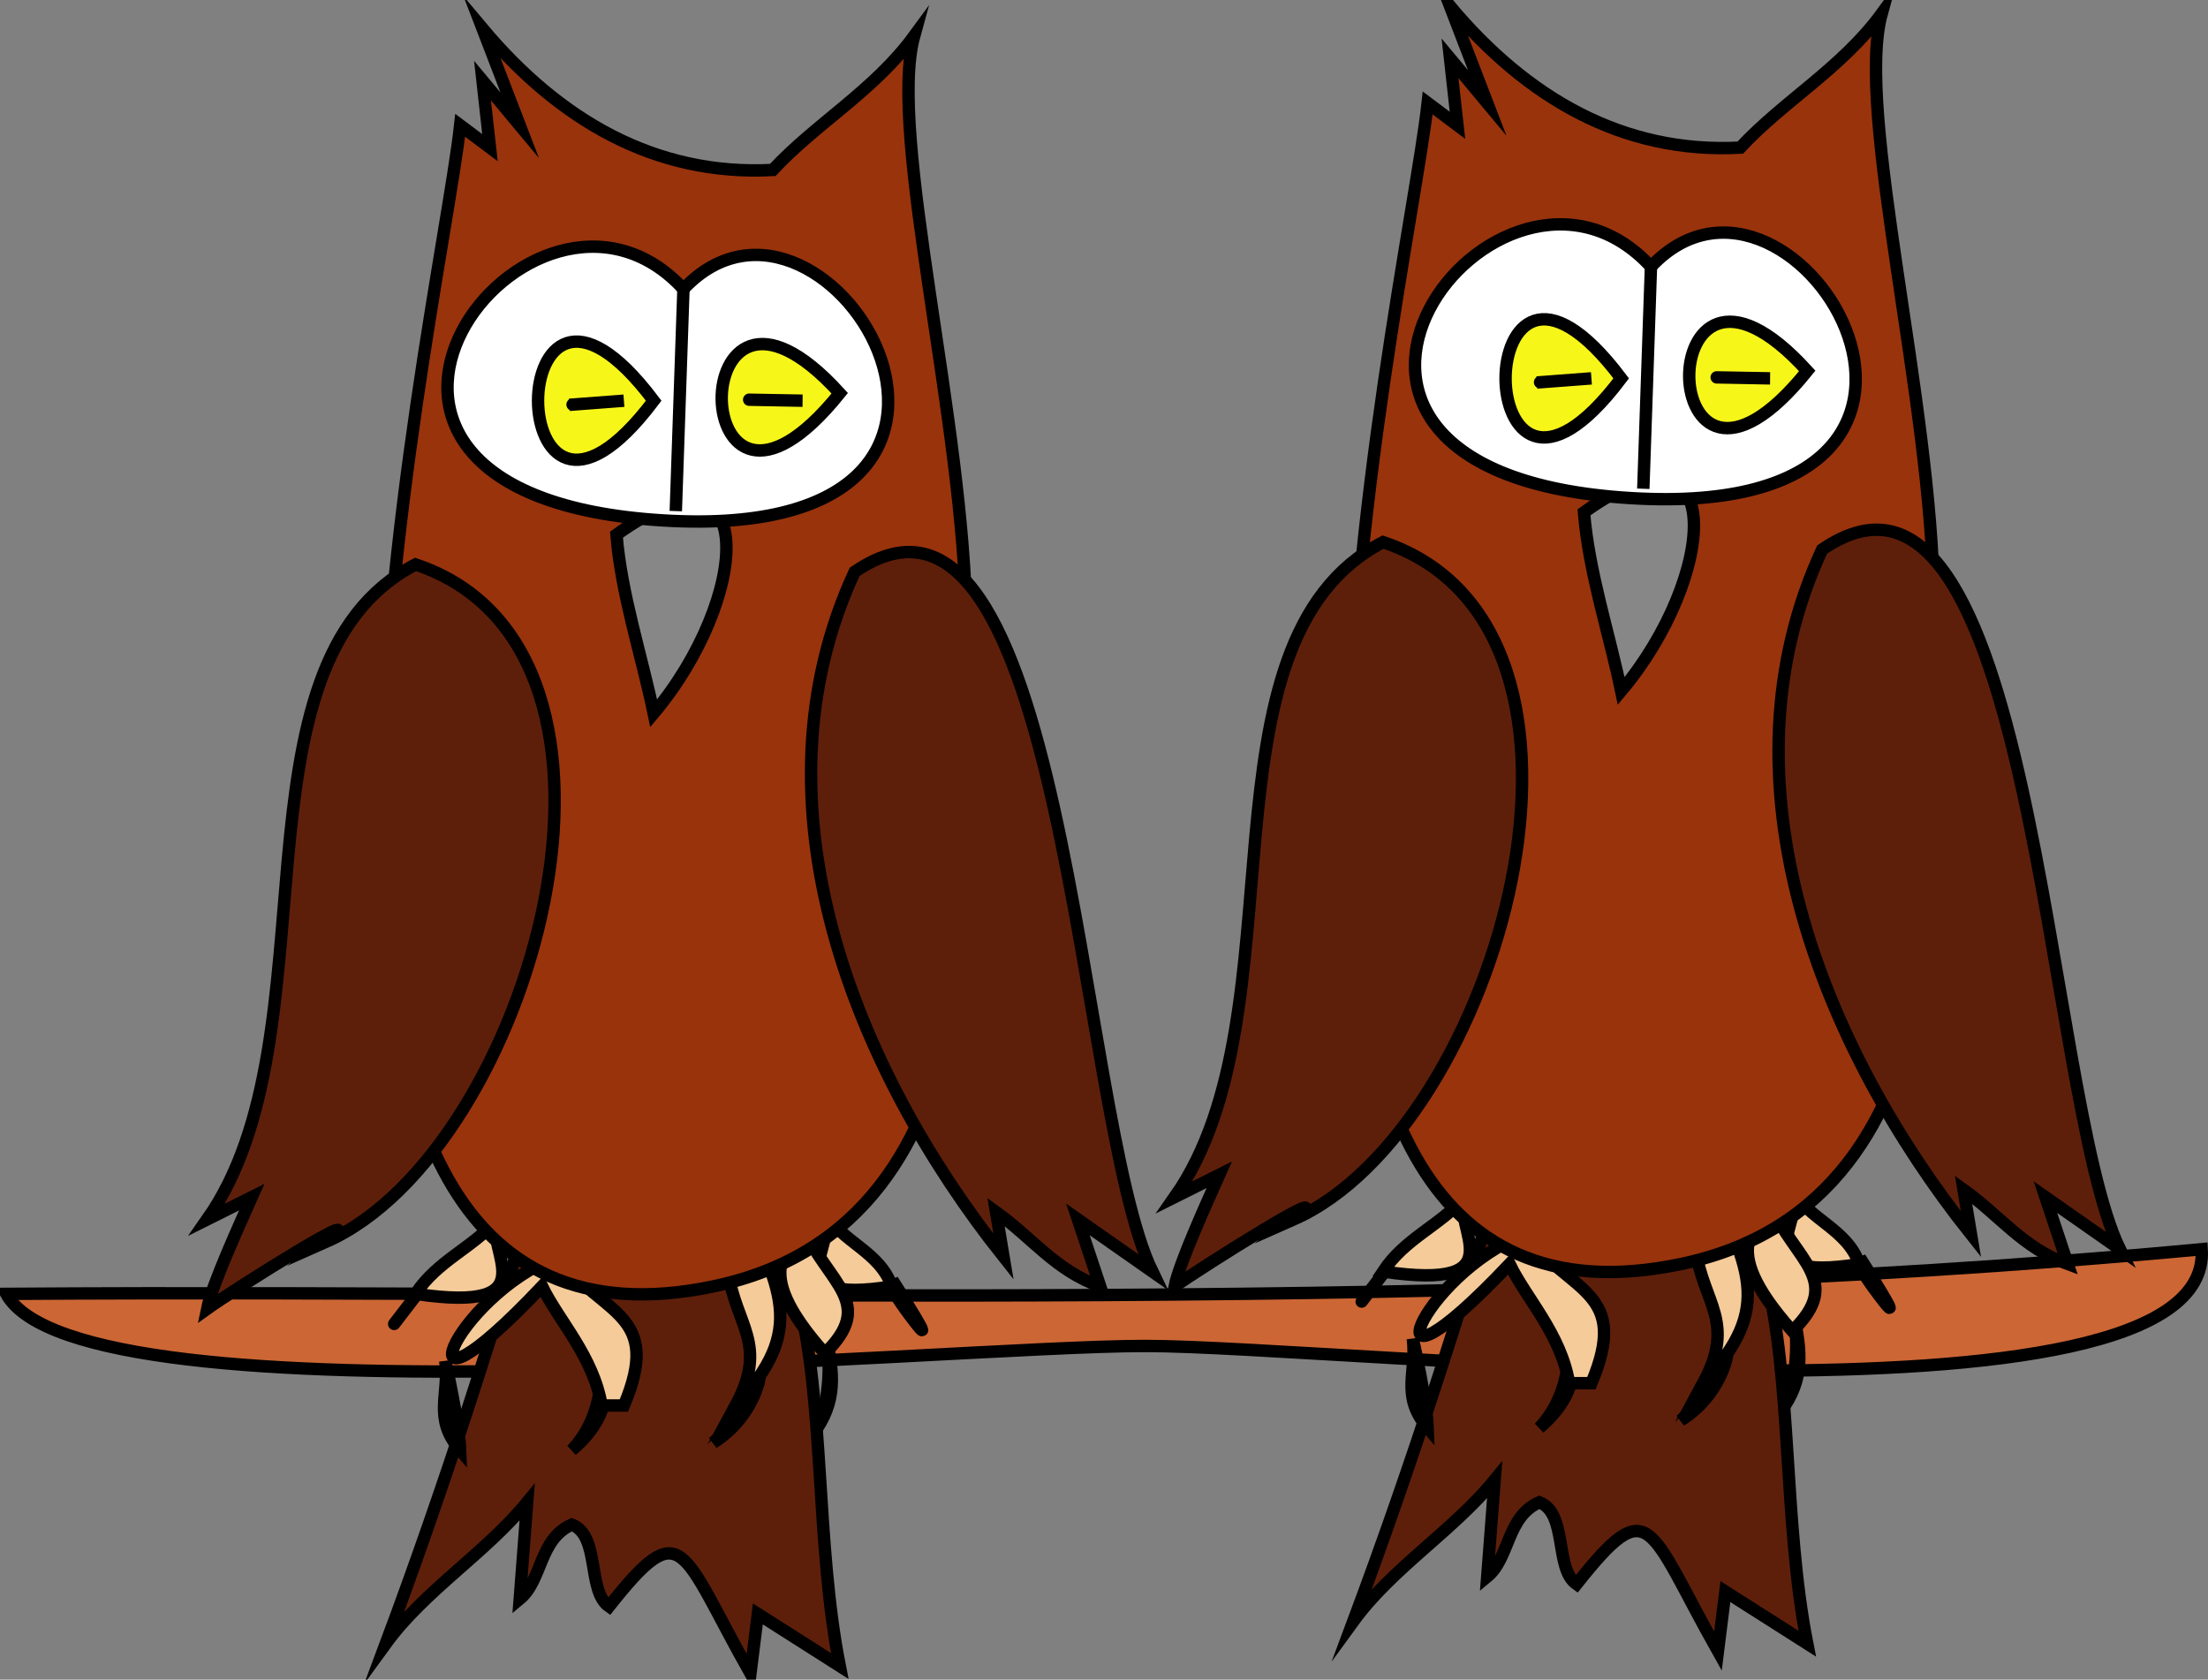 <svg xmlns="http://www.w3.org/2000/svg" xmlns:xlink="http://www.w3.org/1999/xlink" version="1.1" id="Layer_1" x="0px" y="0px" enable-background="new 0 0 822.05 841.89" xml:space="preserve" viewBox="299.25 338.01 222.51 169.25">
<rect x="299.25" y="338.01" width="222.51" height="169.25" fill="#808080" stroke="none"/>
<path fill-rule="evenodd" clip-rule="evenodd" fill="#CC6635" stroke="#000000" stroke-width="1.25" stroke-linecap="square" stroke-miterlimit="10" d="  M299.875,468.386c7.624,13.706,94.252,5.25,114.763,5.25c20.162,0,107.731,9.896,106.487-9.75  C448.019,470.689,373.197,467.894,299.875,468.386z"/>
<path fill-rule="evenodd" clip-rule="evenodd" fill="#5E1F0A" stroke="#000000" stroke-width="1.25" stroke-linecap="square" stroke-miterlimit="10" d="  M353.875,455.636c-4.711,16.188-9.849,32.206-15.75,48c3.906-5.365,10.034-9.109,14.25-14.25c-0.25,3.25-0.5,6.5-0.75,9.75  c2.287-1.886,1.951-6.059,5.25-7.5c2.873,1.082,1.518,6.697,3.75,8.25c7.486-9.438,7.133-5.892,14.25,6.75c0.25-2,0.5-4,0.75-6  c2.75,1.75,5.5,3.5,8.25,5.25C379.017,481.174,387.472,448.243,353.875,455.636z"/>
<path fill-rule="evenodd" clip-rule="evenodd" fill="#F5CB99" stroke="#000000" stroke-width="1.25" stroke-linecap="square" stroke-miterlimit="10" d="  M389.125,466.886c0.055,0.15,5.345,8.377,1.875,3.75C388.06,466.715,389.251,467.232,389.125,466.886z"/>
<path fill-rule="evenodd" clip-rule="evenodd" fill="#F5CB99" stroke="#000000" stroke-width="1.25" stroke-linecap="square" stroke-miterlimit="10" d="  M382.375,460.136c1.652,3.041,5.522,3.938,6.75,7.5C376.926,469.581,383.927,462.994,382.375,460.136z"/>
<path fill-rule="evenodd" clip-rule="evenodd" fill="#F5CB99" stroke="#000000" stroke-width="1.25" stroke-linecap="square" stroke-miterlimit="10" d="  M382.375,472.136c0.794,3.699,1.328,6.583-0.75,9.75C384.332,475.64,381.217,467.489,382.375,472.136z"/>
<path fill-rule="evenodd" clip-rule="evenodd" fill="#F5CB99" stroke="#000000" stroke-width="1.25" stroke-linecap="square" stroke-miterlimit="10" d="  M380.125,461.636c2.618,5.793,7.47,7.629,2.25,12.75C374.293,465.34,379.446,463.84,380.125,461.636z"/>
<path fill-rule="evenodd" clip-rule="evenodd" fill="#F5CB99" stroke="#000000" stroke-width="1.25" stroke-linecap="square" stroke-miterlimit="10" d="  M375.625,476.636c-0.982,2.568-2.503,4.881-4.5,6.75C375.838,480.443,376.188,475.165,375.625,476.636z"/>
<path fill-rule="evenodd" clip-rule="evenodd" fill="#F5CB99" stroke="#000000" stroke-width="1.25" stroke-linecap="square" stroke-miterlimit="10" d="  M372.625,466.136c0.74,5.418,4.111,7.287,0.75,13.5c7.309-7.8,4.538-11.629,0-21.75  C372.415,460.699,373.351,463.304,372.625,466.136z"/>
<path fill-rule="evenodd" clip-rule="evenodd" fill="#F5CB99" stroke="#000000" stroke-width="1.25" stroke-linecap="square" stroke-miterlimit="10" d="  M341.875,467.636C335.248,476.264,342.073,467.378,341.875,467.636L341.875,467.636z"/>
<path fill-rule="evenodd" clip-rule="evenodd" fill="#F5CB99" stroke="#000000" stroke-width="1.25" stroke-linecap="square" stroke-miterlimit="10" d="  M349.375,460.886c-2.542,2.891-6.031,4.144-8.25,7.5C354.805,470.415,347.996,463.872,349.375,460.886z"/>
<path fill-rule="evenodd" clip-rule="evenodd" fill="#F5CB99" stroke="#000000" stroke-width="1.25" stroke-linecap="square" stroke-miterlimit="10" d="  M344.125,475.136c0.432,3.481-1.272,5.762,1.5,9C345.524,481.311,344.133,475.2,344.125,475.136z"/>
<path fill-rule="evenodd" clip-rule="evenodd" fill="#F5CB99" stroke="#000000" stroke-width="1.25" stroke-linecap="square" stroke-miterlimit="10" d="  M359.875,476.636c-0.243,2.915-1.03,5.397-3,7.5C361.867,479.966,359.957,475.656,359.875,476.636z"/>
<path fill-rule="evenodd" clip-rule="evenodd" fill="#F5CB99" stroke="#000000" stroke-width="1.25" stroke-linecap="square" stroke-miterlimit="10" d="  M355.375,464.636c4.723,5.984,10.668,5.692,6.75,15c-0.75,0-1.5,0-2.25,0c-0.819-4.944-4.317-8.533-6-12  C338.701,483.667,344.955,468.631,355.375,464.636z"/>
<path fill-rule="evenodd" clip-rule="evenodd" fill="#99330C" stroke="#000000" stroke-width="1.25" stroke-linecap="square" stroke-miterlimit="10" d="  M377.125,355.136c4.346-4.682,10.232-8.012,14.25-13.5c-2.721,9.871,5.107,39.135,5.25,59.25c0.149,20.911,4.837,60.396-25.5,66.75  c-53.133,11.127-27.672-97.226-25.5-117c1,0.75,2,1.5,3,2.25c-0.25-2.25-0.5-4.5-0.75-6.75c1.25,1.5,2.5,3,3.75,4.5  c-1.25-3.25-2.5-6.5-3.75-9.75C355.612,350.103,365.268,355.768,377.125,355.136z"/>
<path fill-rule="evenodd" clip-rule="evenodd" fill="#878787" stroke="#000000" stroke-width="1.25" stroke-linecap="square" stroke-miterlimit="10" d="  M361.375,391.886c0.483,6.002,2.52,12.094,3.75,18C374.724,398.495,376.269,381.205,361.375,391.886z"/>
<path fill-rule="evenodd" clip-rule="evenodd" fill="#FFFFFF" stroke="#000000" stroke-width="1.25" stroke-linecap="square" stroke-miterlimit="10" d="  M368.125,367.136c-15.234-16.569-43.294,20.216-3,23.25C407.66,393.588,382.642,351.666,368.125,367.136z"/>
<path fill-rule="evenodd" clip-rule="evenodd" fill="#F7F619" stroke="#000000" stroke-width="1.25" stroke-linecap="square" stroke-miterlimit="10" d="  M383.875,377.636C368.269,397.001,367.76,359.894,383.875,377.636L383.875,377.636z"/>
<path fill-rule="evenodd" clip-rule="evenodd" stroke="#000000" stroke-width="1.25" stroke-linecap="square" stroke-miterlimit="10" d="  M380.125,378.386C372.973,378.253,372.943,378.252,380.125,378.386L380.125,378.386z"/>
<path fill-rule="evenodd" clip-rule="evenodd" fill="#F7F619" stroke="#000000" stroke-width="1.25" stroke-linecap="square" stroke-miterlimit="10" d="  M365.125,378.386C349.587,399.01,349.587,357.763,365.125,378.386L365.125,378.386z"/>
<path fill-rule="evenodd" clip-rule="evenodd" stroke="#000000" stroke-width="1.25" stroke-linecap="square" stroke-miterlimit="10" d="  M362.125,378.386C354.694,378.949,354.885,378.935,362.125,378.386L362.125,378.386z"/>
<path fill-rule="evenodd" clip-rule="evenodd" fill="#5E1F0A" stroke="#000000" stroke-width="1.25" stroke-linecap="square" stroke-miterlimit="10" d="  M341.125,394.886c-19.441,10.095-7.877,47.31-21,66c1.5-0.75,3-1.5,4.5-2.25c-1.096,2.464-4.02,8.853-4.5,11.25  c2.409-1.739,17.507-11.255,12-6.75C352.718,454.03,367.125,403.564,341.125,394.886z"/>
<path fill-rule="evenodd" clip-rule="evenodd" fill="#5E1F0A" stroke="#000000" stroke-width="1.25" stroke-linecap="square" stroke-miterlimit="10" d="  M385.375,395.636c-10.841,23.36,0.008,50.146,15,69c-0.25-1.5-0.5-3-0.75-4.5c3.692,2.64,5.965,5.869,10.5,7.5  c-0.75-2.25-1.5-4.5-2.25-6.75c2.5,1.75,5,3.5,7.5,5.25C407.725,450.296,406.618,381.083,385.375,395.636z"/>
<path fill="none" stroke="#000000" stroke-width="1.25" stroke-linecap="square" stroke-miterlimit="10" d="M368.125,367.136  c-0.25,7.25-0.5,14.5-0.75,21.75"/>
<path fill-rule="evenodd" clip-rule="evenodd" fill="#5E1F0A" stroke="#000000" stroke-width="1.25" stroke-linecap="square" stroke-miterlimit="10" d="  M451.375,453.386c-4.711,16.188-9.849,32.206-15.75,48c3.906-5.365,10.034-9.109,14.25-14.25c-0.25,3.25-0.5,6.5-0.75,9.75  c2.287-1.886,1.95-6.059,5.25-7.5c2.873,1.082,1.518,6.697,3.75,8.25c7.486-9.438,7.133-5.892,14.25,6.75c0.25-2,0.5-4,0.75-6  c2.75,1.75,5.5,3.5,8.25,5.25C476.517,478.924,484.972,445.993,451.375,453.386z"/>
<path fill-rule="evenodd" clip-rule="evenodd" fill="#F5CB99" stroke="#000000" stroke-width="1.25" stroke-linecap="square" stroke-miterlimit="10" d="  M486.625,464.636c0.055,0.15,5.346,8.377,1.875,3.75C485.56,464.465,486.752,464.982,486.625,464.636z"/>
<path fill-rule="evenodd" clip-rule="evenodd" fill="#F5CB99" stroke="#000000" stroke-width="1.25" stroke-linecap="square" stroke-miterlimit="10" d="  M479.875,457.886c1.652,3.041,5.522,3.938,6.75,7.5C474.427,467.331,481.427,460.744,479.875,457.886z"/>
<path fill-rule="evenodd" clip-rule="evenodd" fill="#F5CB99" stroke="#000000" stroke-width="1.25" stroke-linecap="square" stroke-miterlimit="10" d="  M479.875,469.886c0.795,3.699,1.328,6.583-0.75,9.75C481.832,473.39,478.717,465.239,479.875,469.886z"/>
<path fill-rule="evenodd" clip-rule="evenodd" fill="#F5CB99" stroke="#000000" stroke-width="1.25" stroke-linecap="square" stroke-miterlimit="10" d="  M477.625,459.386c2.618,5.793,7.47,7.629,2.25,12.75C471.793,463.09,476.946,461.59,477.625,459.386z"/>
<path fill-rule="evenodd" clip-rule="evenodd" fill="#F5CB99" stroke="#000000" stroke-width="1.25" stroke-linecap="square" stroke-miterlimit="10" d="  M473.125,474.386c-0.981,2.568-2.503,4.881-4.5,6.75C473.338,478.193,473.688,472.915,473.125,474.386z"/>
<path fill-rule="evenodd" clip-rule="evenodd" fill="#F5CB99" stroke="#000000" stroke-width="1.25" stroke-linecap="square" stroke-miterlimit="10" d="  M470.125,463.886c0.74,5.418,4.111,7.287,0.75,13.5c7.31-7.8,4.538-11.629,0-21.75C469.915,458.449,470.851,461.054,470.125,463.886  z"/>
<path fill-rule="evenodd" clip-rule="evenodd" fill="#F5CB99" stroke="#000000" stroke-width="1.25" stroke-linecap="square" stroke-miterlimit="10" d="  M439.375,465.386C432.748,474.014,439.573,465.128,439.375,465.386L439.375,465.386z"/>
<path fill-rule="evenodd" clip-rule="evenodd" fill="#F5CB99" stroke="#000000" stroke-width="1.25" stroke-linecap="square" stroke-miterlimit="10" d="  M446.875,458.636c-2.542,2.891-6.031,4.144-8.25,7.5C452.305,468.165,445.496,461.622,446.875,458.636z"/>
<path fill-rule="evenodd" clip-rule="evenodd" fill="#F5CB99" stroke="#000000" stroke-width="1.25" stroke-linecap="square" stroke-miterlimit="10" d="  M441.625,472.886c0.432,3.481-1.271,5.762,1.5,9C443.024,479.061,441.633,472.95,441.625,472.886z"/>
<path fill-rule="evenodd" clip-rule="evenodd" fill="#F5CB99" stroke="#000000" stroke-width="1.25" stroke-linecap="square" stroke-miterlimit="10" d="  M457.375,474.386c-0.243,2.915-1.029,5.397-3,7.5C459.366,477.716,457.457,473.406,457.375,474.386z"/>
<path fill-rule="evenodd" clip-rule="evenodd" fill="#F5CB99" stroke="#000000" stroke-width="1.25" stroke-linecap="square" stroke-miterlimit="10" d="  M452.875,462.386c4.723,5.984,10.668,5.692,6.75,15c-0.75,0-1.5,0-2.25,0c-0.819-4.944-4.317-8.533-6-12  C436.2,481.417,442.455,466.381,452.875,462.386z"/>
<path fill-rule="evenodd" clip-rule="evenodd" fill="#99330C" stroke="#000000" stroke-width="1.25" stroke-linecap="square" stroke-miterlimit="10" d="  M474.625,352.886c4.346-4.682,10.231-8.012,14.25-13.5c-2.721,9.871,5.106,39.135,5.25,59.25c0.148,20.911,4.837,60.396-25.5,66.75  c-53.133,11.127-27.672-97.226-25.5-117c1,0.75,2,1.5,3,2.25c-0.25-2.25-0.5-4.5-0.75-6.75c1.25,1.5,2.5,3,3.75,4.5  c-1.25-3.25-2.5-6.5-3.75-9.75C453.112,347.853,462.768,353.518,474.625,352.886z"/>
<path fill-rule="evenodd" clip-rule="evenodd" fill="#878787" stroke="#000000" stroke-width="1.25" stroke-linecap="square" stroke-miterlimit="10" d="  M458.875,389.636c0.483,6.002,2.52,12.094,3.75,18C472.224,396.245,473.769,378.955,458.875,389.636z"/>
<path fill-rule="evenodd" clip-rule="evenodd" fill="#FFFFFF" stroke="#000000" stroke-width="1.25" stroke-linecap="square" stroke-miterlimit="10" d="  M465.625,364.886c-15.234-16.569-43.294,20.216-3,23.25C505.16,391.338,480.142,349.416,465.625,364.886z"/>
<path fill-rule="evenodd" clip-rule="evenodd" fill="#F7F619" stroke="#000000" stroke-width="1.25" stroke-linecap="square" stroke-miterlimit="10" d="  M481.375,375.386C465.769,394.751,465.261,357.644,481.375,375.386L481.375,375.386z"/>
<path fill-rule="evenodd" clip-rule="evenodd" stroke="#000000" stroke-width="1.25" stroke-linecap="square" stroke-miterlimit="10" d="  M477.625,376.136C470.473,376.003,470.443,376.002,477.625,376.136L477.625,376.136z"/>
<path fill-rule="evenodd" clip-rule="evenodd" fill="#F7F619" stroke="#000000" stroke-width="1.25" stroke-linecap="square" stroke-miterlimit="10" d="  M462.625,376.136C447.087,396.76,447.087,355.513,462.625,376.136L462.625,376.136z"/>
<path fill-rule="evenodd" clip-rule="evenodd" stroke="#000000" stroke-width="1.25" stroke-linecap="square" stroke-miterlimit="10" d="  M459.625,376.136C452.193,376.699,452.385,376.685,459.625,376.136L459.625,376.136z"/>
<path fill-rule="evenodd" clip-rule="evenodd" fill="#5E1F0A" stroke="#000000" stroke-width="1.25" stroke-linecap="square" stroke-miterlimit="10" d="  M438.625,392.636c-19.441,10.095-7.877,47.31-21,66c1.5-0.75,3-1.5,4.5-2.25c-1.096,2.464-4.02,8.853-4.5,11.25  c2.408-1.739,17.507-11.255,12-6.75C450.218,451.78,464.625,401.314,438.625,392.636z"/>
<path fill-rule="evenodd" clip-rule="evenodd" fill="#5E1F0A" stroke="#000000" stroke-width="1.25" stroke-linecap="square" stroke-miterlimit="10" d="  M482.875,393.386c-10.841,23.36,0.009,50.146,15,69c-0.25-1.5-0.5-3-0.75-4.5c3.692,2.64,5.966,5.869,10.5,7.5  c-0.75-2.25-1.5-4.5-2.25-6.75c2.5,1.75,5,3.5,7.5,5.25C505.226,448.046,504.118,378.833,482.875,393.386z"/>
<path fill="none" stroke="#000000" stroke-width="1.25" stroke-linecap="square" stroke-miterlimit="10" d="M465.625,364.886  c-0.25,7.25-0.5,14.5-0.75,21.75"/>
</svg>
